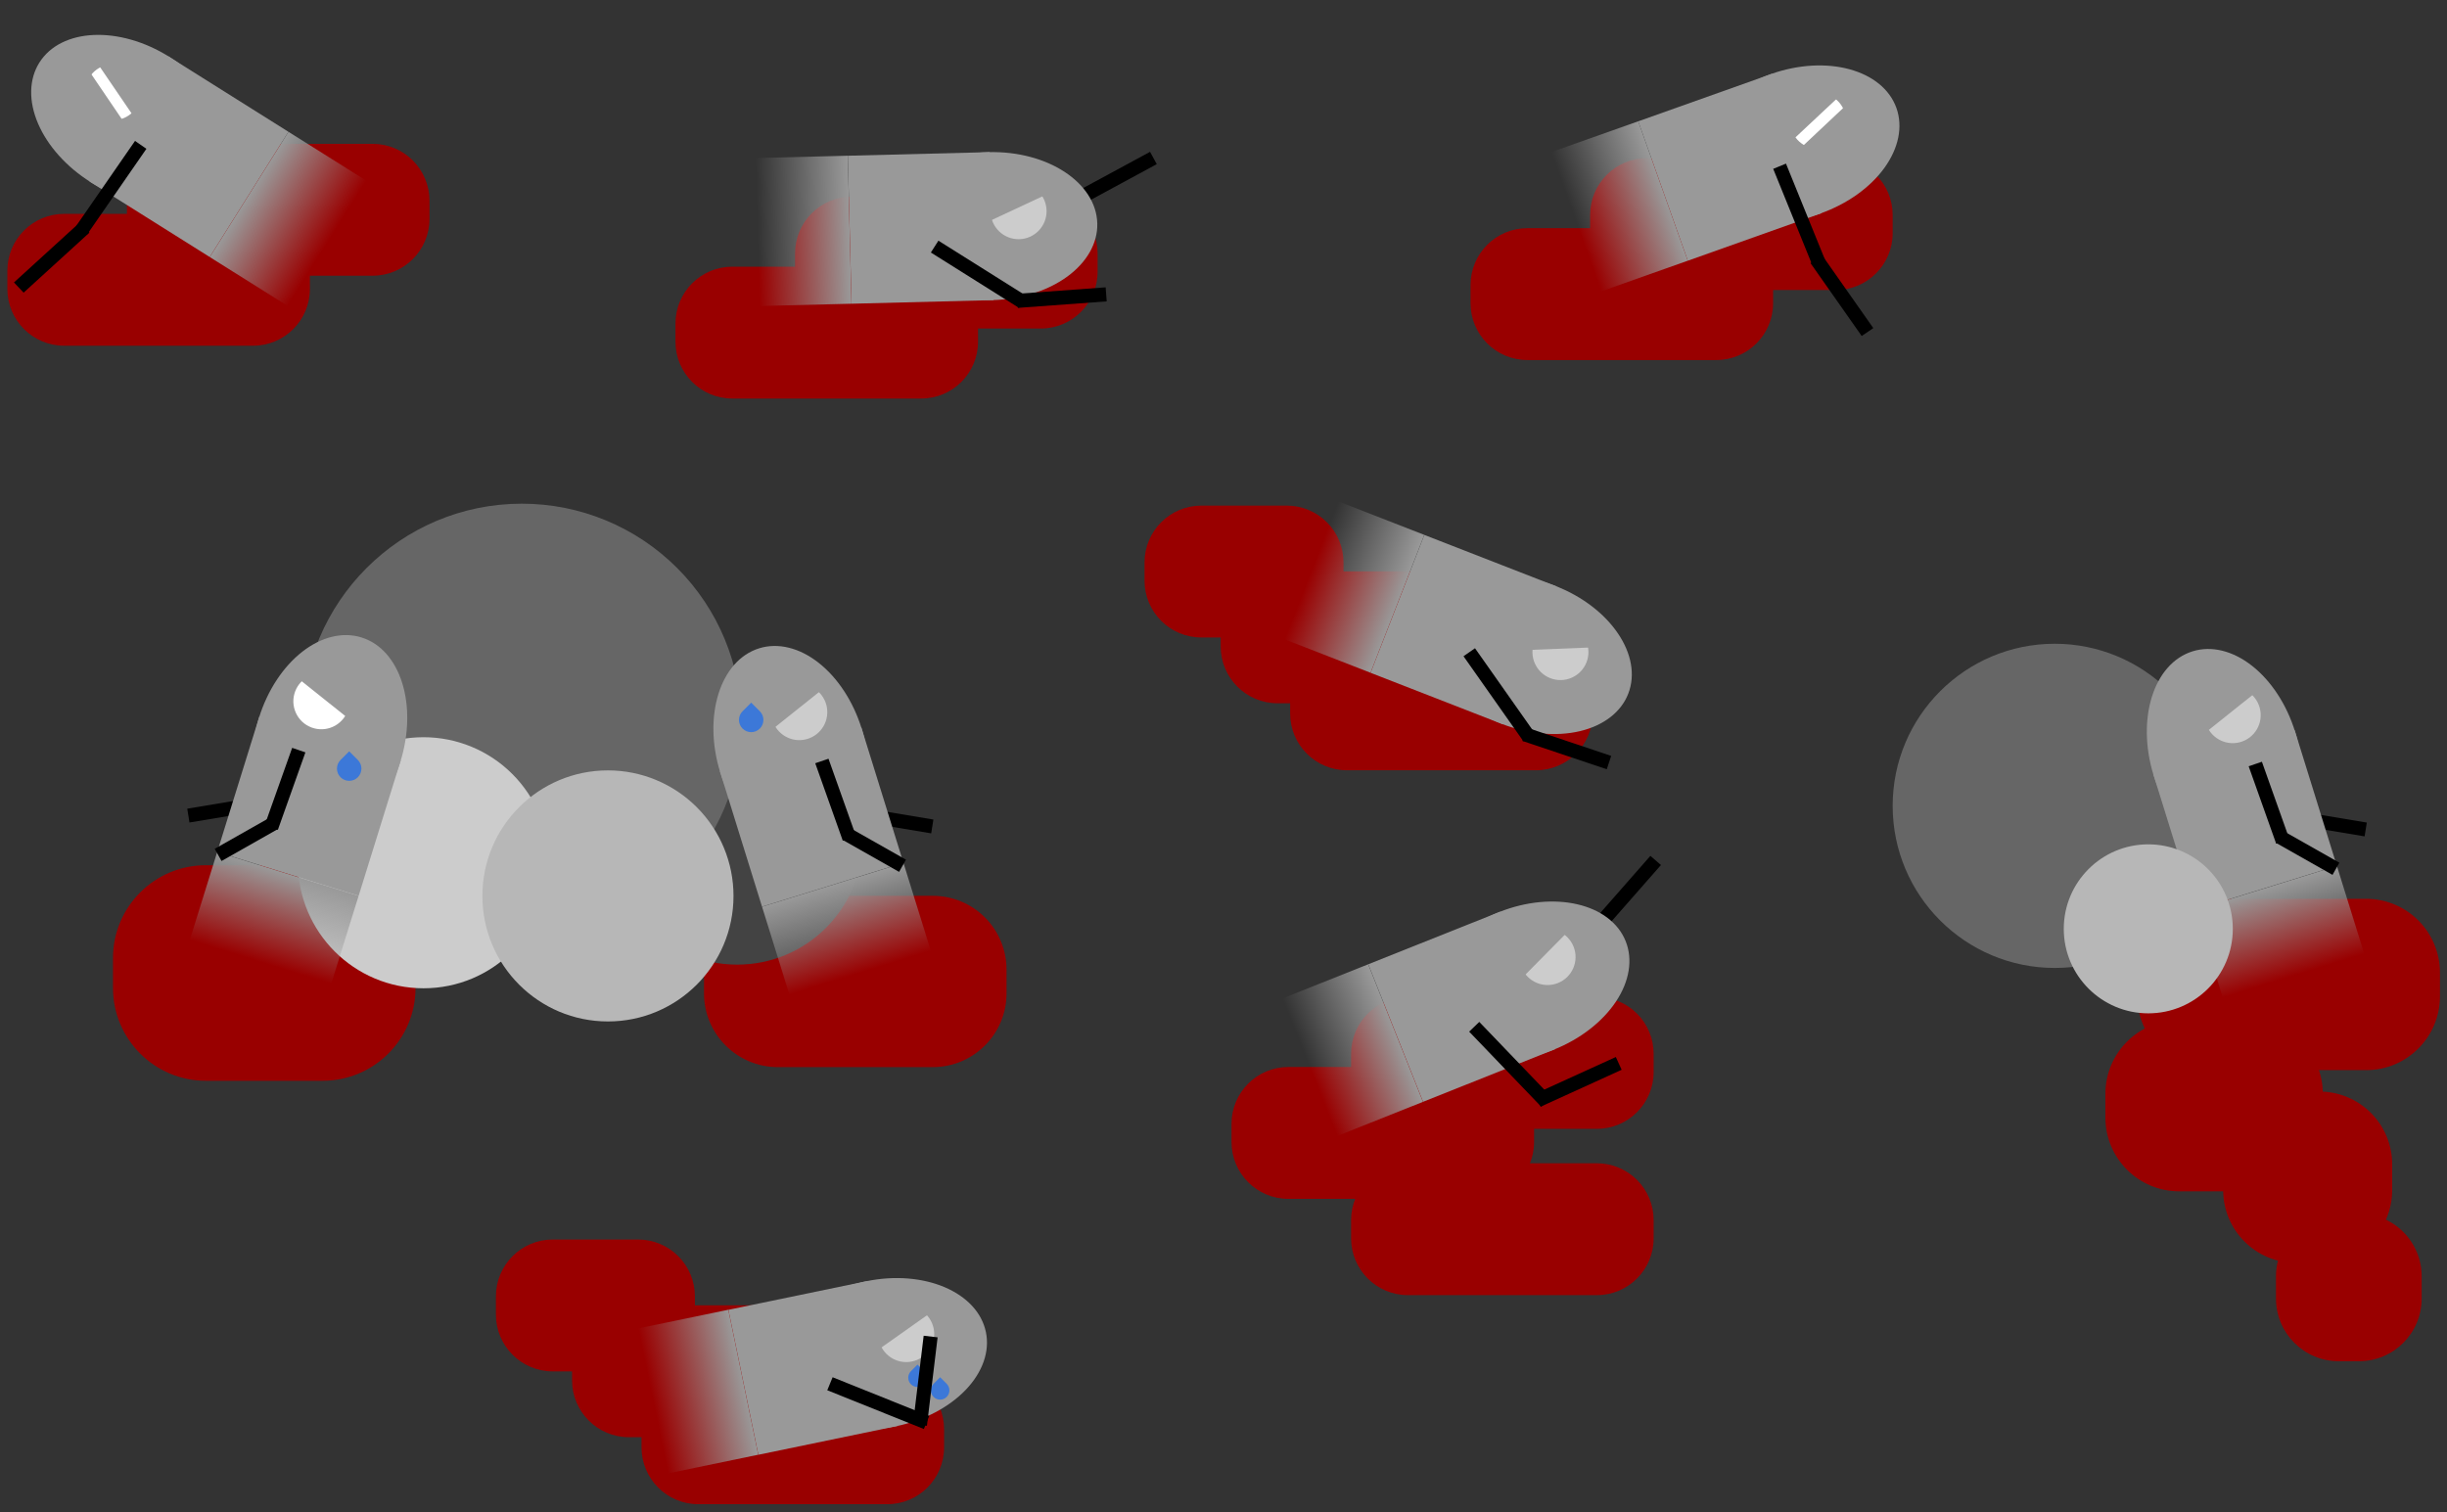 <svg version="1.1" viewBox="0.0 0.0 663.871 410.323" fill="none" stroke="none" stroke-linecap="square" stroke-miterlimit="10" xmlns:xlink="http://www.w3.org/1999/xlink" xmlns="http://www.w3.org/2000/svg"><rect x="0.0" y="0.0" width="663.871" height="410.323" fill="#333333" stroke="none"/><clipPath id="p.0"><path d="m0 0l663.871 0l0 410.323l-663.871 0l0 -410.323z" clip-rule="nonzero"/></clipPath><g clip-path="url(#p.0)"><path fill="#000000" fill-opacity="0.0" d="m0 0l663.871 0l0 410.323l-663.871 0z" fill-rule="evenodd"/><path fill="#990000" d="m215.701 68.773l0 0c0 -8.51 6.899 -15.41 15.41 -15.41l51.26 0l0 0c4.087 0 8.006 1.623 10.896 4.513c2.89 2.89 4.513 6.809 4.513 10.896l0 4.96l0 0c0 8.51 -6.899 15.41 -15.41 15.41l-51.26 0c-8.51 0 -15.41 -6.899 -15.41 -15.41z" fill-rule="evenodd"/><path fill="#990000" d="m183.26 87.773l0 0c0 -8.51 6.899 -15.41 15.41 -15.41l51.26 0l0 0c4.087 0 8.006 1.623 10.896 4.513c2.89 2.89 4.513 6.809 4.513 10.896l0 4.96l0 0c0 8.51 -6.899 15.41 -15.41 15.41l-51.26 0c-8.51 0 -15.41 -6.899 -15.41 -15.41z" fill-rule="evenodd"/><path fill="#000000" d="m284.572 60.381l-1.827 -3.339l29.26 -15.843l1.827 3.339z" fill-rule="evenodd"/><path fill="#999999" d="m268.198 41.281l0 0c16.012 -0.4 29.218 8.265 29.496 19.354l0 0c0.134 5.325 -2.793 10.509 -8.135 14.41c-5.343 3.901 -12.664 6.201 -20.353 6.393l0 0c-16.012 0.4 -29.218 -8.265 -29.496 -19.354l0 0c-0.278 -11.089 12.476 -20.403 28.488 -20.803z" fill-rule="evenodd"/><path fill="#999999" d="m268.538 41.281l1.008 40.157l-38.52 0.976l-1.008 -40.157z" fill-rule="evenodd"/><path fill="#000000" d="m252.544 68.517l2.047 -3.213l23.906 15.024l-2.047 3.213z" fill-rule="evenodd"/><path fill="#990000" d="m190.997 263.092l0 0c0 -11.058 8.964 -20.022 20.022 -20.022l42.036 0l0 0c5.31 0 10.403 2.109 14.157 5.864c3.755 3.755 5.864 8.847 5.864 14.157l0 6.445c0 11.058 -8.964 20.022 -20.022 20.022l-42.036 0c-11.058 0 -20.022 -8.964 -20.022 -20.022z" fill-rule="evenodd"/><defs><linearGradient id="p.1" gradientUnits="userSpaceOnUse" gradientTransform="matrix(0.126 5.001 -5.001 0.126 0.0 0.0)" spreadMethod="pad" x1="9.598" y1="-45.751" x2="9.598" y2="-40.75"><stop offset="0.0" stop-color="#999999"/><stop offset="1" stop-color="#999999" stop-opacity="0.0"/><stop offset="1.0" stop-color="#ffffff" stop-opacity="0.0"/></linearGradient></defs><path fill="url(#p.1)" d="m229.995 42.254l1.008 40.157l-25.008 0.63l-1.008 -40.157z" fill-rule="evenodd"/><path fill="#cccccc" d="m268.747 57.502l0 0c-0.106 -4.194 3.208 -7.679 7.402 -7.784l0 0c2.014 -0.051 3.965 0.701 5.425 2.089c1.46 1.388 2.309 3.299 2.359 5.313l0 0c0.106 4.194 -3.208 7.679 -7.402 7.784l0 0c-4.194 0.106 -7.679 -3.208 -7.784 -7.402z" fill-rule="evenodd"/><path fill="#999999" d="m263.439 50.902l16.455 -7.687l4.376 9.375l-16.455 7.687z" fill-rule="evenodd"/><path fill="#434343" d="m165.932 227.685l0 0c0 -18.812 15.251 -34.063 34.063 -34.063l0 0c9.034 0 17.698 3.589 24.086 9.977c6.388 6.388 9.977 15.052 9.977 24.086l0 0c0 18.812 -15.251 34.063 -34.063 34.063l0 0c-18.812 0 -34.063 -15.251 -34.063 -34.063z" fill-rule="evenodd"/><path fill="#990000" d="m30.654 259.964l0 0c0 -13.912 11.278 -25.19 25.19 -25.19l31.699 0l0 0c6.681 0 13.088 2.654 17.812 7.378c4.724 4.724 7.378 11.131 7.378 17.812l0 8.109l0 0c0 13.912 -11.278 25.19 -25.19 25.19l-31.699 0c-13.912 0 -25.19 -11.278 -25.19 -25.19z" fill-rule="evenodd"/><defs><linearGradient id="p.2" gradientUnits="userSpaceOnUse" gradientTransform="matrix(4.887 -1.517 1.517 4.887 0.0 0.0)" spreadMethod="pad" x1="24.337" y1="57.903" x2="24.337" y2="62.789"><stop offset="0.0" stop-color="#999999"/><stop offset="1" stop-color="#999999" stop-opacity="0.0"/><stop offset="1.0" stop-color="#ffffff" stop-opacity="0.0"/></linearGradient></defs><path fill="url(#p.2)" d="m206.747 246.049l38.362 -11.906l7.433 23.874l-38.362 11.906z" fill-rule="evenodd"/><path fill="#000000" d="m276.152 83.541l-0.283 -3.811l24.094 -1.764l0.283 3.811z" fill-rule="evenodd"/><path fill="#666666" d="m82.01 196.247l0 0c0 -32.902 26.673 -59.575 59.575 -59.575l0 0c15.8 0 30.953 6.277 42.126 17.449c11.172 11.172 17.449 26.326 17.449 42.126l0 0c0 32.902 -26.673 59.575 -59.575 59.575l0 0c-32.902 0 -59.575 -26.673 -59.575 -59.575z" fill-rule="evenodd"/><path fill="#cccccc" d="m80.84 234.102l0 0c0 -18.812 15.251 -34.063 34.063 -34.063l0 0c9.034 0 17.698 3.589 24.086 9.977c6.388 6.388 9.977 15.052 9.977 24.086l0 0c0 18.812 -15.251 34.063 -34.063 34.063l0 0c-18.812 0 -34.063 -15.251 -34.063 -34.063z" fill-rule="evenodd"/><path fill="#b7b7b7" d="m130.874 243.102l0 0c0 -18.812 15.251 -34.063 34.063 -34.063l0 0c9.034 0 17.698 3.589 24.086 9.977c6.388 6.388 9.977 15.052 9.977 24.086l0 0c0 18.812 -15.251 34.063 -34.063 34.063l0 0c-18.812 0 -34.063 -15.251 -34.063 -34.063z" fill-rule="evenodd"/><path fill="#000000" d="m221.142 206.264l2.961 -2.394l14.236 17.165l-2.961 2.394z" fill-rule="evenodd"/><path fill="#000000" d="m235.246 223.229l0.598 -3.748l17.386 2.898l-0.598 3.748z" fill-rule="evenodd"/><path fill="#999999" d="m195.392 209.564l0 0c-4.749 -15.299 -0.011 -30.366 10.583 -33.654l0 0c5.087 -1.579 10.872 -0.174 16.082 3.904c5.21 4.079 9.418 10.497 11.698 17.844l0 0c4.749 15.299 0.011 30.366 -10.583 33.654l0 0c-10.593 3.288 -23.031 -6.449 -27.78 -21.748z" fill-rule="evenodd"/><path fill="#999999" d="m195.302 209.233l38.362 -11.906l11.433 36.787l-38.362 11.906z" fill-rule="evenodd"/><path fill="#000000" d="m221.179 207.103l3.591 -1.228l7.465 21.008l-3.591 1.228z" fill-rule="evenodd"/><path fill="#cccccc" d="m209.512 195.202l0 0c-1.086 -4.052 1.318 -8.217 5.37 -9.303l0 0c1.946 -0.522 4.019 -0.249 5.764 0.758c1.745 1.007 3.018 2.666 3.539 4.612l0 0c1.086 4.052 -1.318 8.217 -5.37 9.303l0 0c-4.052 1.086 -8.217 -1.318 -9.303 -5.37z" fill-rule="evenodd"/><path fill="#999999" d="m202.805 190.03l14.193 -11.331l6.453 8.087l-14.193 11.331z" fill-rule="evenodd"/><path fill="#000000" d="m228.588 227.884l1.858 -3.307l15.339 8.693l-1.858 3.307z" fill-rule="evenodd"/><path fill="#3c78d8" d="m201.453 197.693l0 0c-1.296 -1.296 -1.296 -3.397 0 -4.693q1.173 -1.173 2.346 -2.346q1.173 1.173 2.346 2.346l0 0c1.296 1.296 1.296 3.397 0 4.693l0 0c-1.296 1.296 -3.397 1.296 -4.693 0z" fill-rule="evenodd"/><defs><linearGradient id="p.3" gradientUnits="userSpaceOnUse" gradientTransform="matrix(-4.887 -1.517 -1.517 4.887 0.0 0.0)" spreadMethod="pad" x1="-32.241" y1="39.74" x2="-32.241" y2="44.627"><stop offset="0.0" stop-color="#999999"/><stop offset="1" stop-color="#999999" stop-opacity="0.0"/><stop offset="1.0" stop-color="#ffffff" stop-opacity="0.0"/></linearGradient></defs><path fill="url(#p.3)" d="m97.286 243.1l-38.362 -11.906l-7.433 23.874l38.362 11.906z" fill-rule="evenodd"/><path fill="#000000" d="m82.892 203.315l-2.961 -2.394l-14.236 17.165l2.961 2.394z" fill-rule="evenodd"/><path fill="#000000" d="m68.788 220.28l-0.598 -3.748l-17.386 2.898l0.598 3.748z" fill-rule="evenodd"/><path fill="#999999" d="m108.642 206.616l0 0c4.749 -15.299 0.011 -30.366 -10.583 -33.654l0 0c-5.087 -1.579 -10.872 -0.174 -16.082 3.904c-5.21 4.079 -9.418 10.497 -11.698 17.844l0 0c-4.749 15.299 -0.011 30.366 10.583 33.654l0 0c10.593 3.288 23.031 -6.449 27.78 -21.748z" fill-rule="evenodd"/><path fill="#999999" d="m108.732 206.284l-38.362 -11.906l-11.433 36.787l38.362 11.906z" fill-rule="evenodd"/><path fill="#000000" d="m82.855 204.154l-3.591 -1.228l-7.465 21.008l3.591 1.228z" fill-rule="evenodd"/><path fill="#ffffff" d="m94.522 192.253l0 0c1.086 -4.052 -1.318 -8.217 -5.37 -9.303l0 0c-1.946 -0.522 -4.019 -0.249 -5.764 0.758c-1.745 1.007 -3.018 2.666 -3.539 4.612l0 0c-1.086 4.052 1.318 8.217 5.37 9.303l0 0c4.052 1.086 8.217 -1.318 9.303 -5.37z" fill-rule="evenodd"/><path fill="#999999" d="m101.229 187.081l-14.193 -11.331l-6.453 8.087l14.193 11.331z" fill-rule="evenodd"/><path fill="#000000" d="m75.446 224.935l-1.858 -3.307l-15.339 8.693l1.858 3.307z" fill-rule="evenodd"/><path fill="#990000" d="m350.018 188.641l0 0c0 -8.51 6.899 -15.41 15.41 -15.41l51.26 0l0 0c4.087 0 8.006 1.624 10.896 4.513c2.89 2.89 4.513 6.809 4.513 10.896l0 4.96l0 0c0 8.51 -6.899 15.41 -15.41 15.41l-51.26 0c-8.51 0 -15.41 -6.899 -15.41 -15.41z" fill-rule="evenodd"/><path fill="#990000" d="m331.178 170.457l0 0c0 -8.51 6.899 -15.41 15.41 -15.41l37.307 0l0 0c4.087 0 8.006 1.624 10.896 4.513c2.89 2.89 4.513 6.809 4.513 10.896l0 4.96c0 8.51 -6.899 15.41 -15.41 15.41l-37.307 0c-8.51 0 -15.41 -6.899 -15.41 -15.41z" fill-rule="evenodd"/><path fill="#990000" d="m310.514 152.604l0 0c0 -8.51 6.899 -15.41 15.41 -15.41l23.165 0l0 0c4.087 0 8.006 1.623 10.896 4.513c2.89 2.89 4.513 6.809 4.513 10.896l0 4.96l0 0c0 8.51 -6.899 15.41 -15.41 15.41l-23.165 0c-8.51 0 -15.41 -6.899 -15.41 -15.41z" fill-rule="evenodd"/><path fill="#3c78d8" d="m97.082 210.907l0 0c1.296 -1.296 1.296 -3.397 0 -4.693q-1.173 -1.173 -2.346 -2.346q-1.173 1.173 -2.346 2.346l0 0c-1.296 1.296 -1.296 3.397 0 4.693l0 0c1.296 1.296 3.397 1.296 4.693 0z" fill-rule="evenodd"/><path fill="#999999" d="m422.009 158.997l0 0c14.925 5.819 23.759 18.912 19.732 29.244l0 0c-1.934 4.962 -6.635 8.61 -13.071 10.143c-6.435 1.533 -14.077 0.824 -21.244 -1.97l0 0c-14.925 -5.819 -23.759 -18.912 -19.732 -29.244l0 0c4.027 -10.333 19.39 -13.992 34.315 -8.173z" fill-rule="evenodd"/><path fill="#999999" d="m422.327 159.128l-14.583 37.417l-35.906 -13.984l14.583 -37.417z" fill-rule="evenodd"/><path fill="#000000" d="m397.05 178.067l3.118 -2.173l16.252 23.087l-3.118 2.173z" fill-rule="evenodd"/><defs><linearGradient id="p.4" gradientUnits="userSpaceOnUse" gradientTransform="matrix(-1.881 4.827 -4.827 -1.881 0.0 0.0)" spreadMethod="pad" x1="-0.982" y1="-79.662" x2="-0.982" y2="-74.835"><stop offset="0.0" stop-color="#999999"/><stop offset="1" stop-color="#999999" stop-opacity="0.0"/><stop offset="1.0" stop-color="#ffffff" stop-opacity="0.0"/></linearGradient></defs><path fill="url(#p.4)" d="m386.403 145.131l-14.583 37.417l-23.307 -9.071l14.583 -37.417z" fill-rule="evenodd"/><path fill="#cccccc" d="m416.271 174.18l0 0c1.524 -3.909 5.927 -5.842 9.836 -4.319l0 0c1.877 0.732 3.386 2.179 4.196 4.024c0.81 1.845 0.854 3.935 0.122 5.812l0 0c-1.524 3.909 -5.927 5.842 -9.836 4.319l0 0c-3.909 -1.524 -5.842 -5.927 -4.319 -9.836z" fill-rule="evenodd"/><path fill="#999999" d="m413.927 166.04l18.148 -0.729l0.412 10.338l-18.148 0.729z" fill-rule="evenodd"/><path fill="#000000" d="m413.019 201.047l1.197 -3.622l22.898 7.685l-1.197 3.622z" fill-rule="evenodd"/><path fill="#990000" d="m34.438 54.441l0 0c0 -8.51 6.899 -15.41 15.41 -15.41l51.26 0l0 0c4.087 0 8.006 1.623 10.896 4.513c2.89 2.89 4.513 6.809 4.513 10.896l0 4.96l0 0c0 8.51 -6.899 15.41 -15.41 15.41l-51.26 0c-8.51 0 -15.41 -6.899 -15.41 -15.41z" fill-rule="evenodd"/><path fill="#990000" d="m1.997 73.441l0 0c0 -8.51 6.899 -15.41 15.41 -15.41l51.26 0l0 0c4.087 0 8.006 1.623 10.896 4.513c2.89 2.89 4.513 6.809 4.513 10.896l0 4.96l0 0c0 8.51 -6.899 15.41 -15.41 15.41l-51.26 0c-8.51 0 -15.41 -6.899 -15.41 -15.41z" fill-rule="evenodd"/><path fill="#999999" d="m45.921 15.418l0 0c-13.568 -8.515 -29.347 -7.81 -35.244 1.575l0 0c-2.832 4.507 -2.959 10.453 -0.354 16.531c2.605 6.078 7.729 11.79 14.244 15.879l0 0c13.568 8.515 29.347 7.81 35.244 -1.575l0 0c5.897 -9.384 -0.322 -23.895 -13.89 -32.409z" fill-rule="evenodd"/><path fill="#999999" d="m45.621 15.252l-21.354 33.984l32.63 20.504l21.354 -33.984z" fill-rule="evenodd"/><path fill="#000000" d="m36.633 38.237l3.087 2.142l-16.063 23.213l-3.087 -2.142z" fill-rule="evenodd"/><defs><linearGradient id="p.5" gradientUnits="userSpaceOnUse" gradientTransform="matrix(-2.891 4.6 4.6 2.891 0.0 0.0)" spreadMethod="pad" x1="-2.091" y1="15.7" x2="-2.091" y2="20.3"><stop offset="0.0" stop-color="#999999"/><stop offset="1" stop-color="#999999" stop-opacity="0.0"/><stop offset="1.0" stop-color="#ffffff" stop-opacity="0.0"/></linearGradient></defs><path fill="url(#p.5)" d="m78.264 35.767l-21.354 33.984l21.165 13.291l21.354 -33.984z" fill-rule="evenodd"/><path fill="#ffffff" d="m37.105 29.07l0 0c2.231 -3.553 1.16 -8.242 -2.393 -10.473l0 0c-1.706 -1.071 -3.768 -1.421 -5.732 -0.973c-1.964 0.449 -3.669 1.659 -4.741 3.366l0 0c-2.231 3.553 -1.16 8.242 2.393 10.473l0 0c3.553 2.231 8.242 1.16 10.473 -2.393z" fill-rule="evenodd"/><path fill="#999999" d="m45.039 26.102l-10.229 -15.009l-8.548 5.83l10.229 15.009z" fill-rule="evenodd"/><path fill="#000000" d="m21.651 60.354l2.614 2.772l-17.858 16.283l-2.614 -2.772z" fill-rule="evenodd"/><path fill="#999999" d="m33.549 33.054l-10.205 -15.024l-8.535 5.827l10.205 15.024z" fill-rule="evenodd"/><path fill="#990000" d="m174.046 387.786l0 0c0 -8.51 6.899 -15.41 15.41 -15.41l51.26 0l0 0c4.087 0 8.006 1.624 10.896 4.513c2.89 2.89 4.513 6.809 4.513 10.896l0 4.96l0 0c0 8.51 -6.899 15.41 -15.41 15.41l-51.26 0c-8.51 0 -15.41 -6.899 -15.41 -15.41z" fill-rule="evenodd"/><path fill="#990000" d="m155.206 369.601l0 0c0 -8.51 6.899 -15.41 15.41 -15.41l37.307 0l0 0c4.087 0 8.006 1.624 10.896 4.513c2.89 2.89 4.513 6.809 4.513 10.896l0 4.96c0 8.51 -6.899 15.41 -15.41 15.41l-37.307 0c-8.51 0 -15.41 -6.899 -15.41 -15.41z" fill-rule="evenodd"/><path fill="#990000" d="m134.542 351.748l0 0c0 -8.51 6.899 -15.41 15.41 -15.41l23.165 0l0 0c4.087 0 8.006 1.623 10.896 4.513c2.89 2.89 4.513 6.809 4.513 10.896l0 4.96l0 0c0 8.51 -6.899 15.41 -15.41 15.41l-23.165 0c-8.51 0 -15.41 -6.899 -15.41 -15.41z" fill-rule="evenodd"/><path fill="#999999" d="m235.007 347.657l0 0c15.69 -3.235 30.229 2.948 32.472 13.811l0 0c1.078 5.217 -0.882 10.837 -5.448 15.624c-4.566 4.787 -11.364 8.35 -18.898 9.903l0 0c-15.69 3.235 -30.229 -2.948 -32.472 -13.811l0 0c-2.244 -10.863 8.656 -22.292 24.346 -25.528z" fill-rule="evenodd"/><path fill="#999999" d="m235.347 347.594l8.126 39.339l-37.732 7.811l-8.126 -39.339z" fill-rule="evenodd"/><path fill="#000000" d="m224.44 377.236l1.449 -3.528l26.205 10.52l-1.449 3.528z" fill-rule="evenodd"/><defs><linearGradient id="p.6" gradientUnits="userSpaceOnUse" gradientTransform="matrix(1.023 4.95 -4.95 1.023 0.0 0.0)" spreadMethod="pad" x1="76.761" y1="-24.058" x2="76.761" y2="-19.108"><stop offset="0.0" stop-color="#999999"/><stop offset="1" stop-color="#999999" stop-opacity="0.0"/><stop offset="1.0" stop-color="#ffffff" stop-opacity="0.0"/></linearGradient></defs><path fill="url(#p.6)" d="m197.589 355.391l8.126 39.339l-24.504 5.071l-8.126 -39.339z" fill-rule="evenodd"/><path fill="#3c78d8" d="m247.142 375.617l0 0c-0.983 -0.983 -0.983 -2.576 0 -3.559q0.89 -0.89 1.78 -1.78q0.89 0.89 1.78 1.78l0 0c0.983 0.983 0.983 2.576 0 3.559l0 0c-0.983 0.983 -2.576 0.983 -3.559 0z" fill-rule="evenodd"/><path fill="#3c78d8" d="m253.275 379.047l0 0c-0.983 -0.983 -0.983 -2.576 0 -3.559q0.89 -0.89 1.78 -1.78q0.89 0.89 1.78 1.78l0 0c0.983 0.983 0.983 2.576 0 3.559l0 0c-0.983 0.983 -2.576 0.983 -3.559 0z" fill-rule="evenodd"/><path fill="#cccccc" d="m238.424 363.534l0 0c-0.848 -4.108 1.795 -8.126 5.903 -8.974l0 0c1.973 -0.407 4.026 -0.014 5.709 1.093c1.683 1.107 2.857 2.837 3.264 4.81l0 0c0.848 4.108 -1.795 8.126 -5.903 8.974l0 0c-4.108 0.848 -8.126 -1.795 -8.974 -5.903z" fill-rule="evenodd"/><path fill="#999999" d="m232.03 357.981l14.828 -10.484l5.97 8.449l-14.828 10.484z" fill-rule="evenodd"/><path fill="#000000" d="m251.473 386.881l-3.78 -0.441l2.898 -24.0l3.78 0.441z" fill-rule="evenodd"/><path fill="#990000" d="m431.402 58.326l0 0c0 -8.51 6.899 -15.41 15.41 -15.41l51.26 0l0 0c4.087 0 8.006 1.623 10.896 4.513c2.89 2.89 4.513 6.809 4.513 10.896l0 4.96l0 0c0 8.51 -6.899 15.41 -15.409 15.41l-51.26 0c-8.51 0 -15.41 -6.899 -15.41 -15.41z" fill-rule="evenodd"/><path fill="#990000" d="m398.961 77.326l0 0c0 -8.51 6.899 -15.41 15.41 -15.41l51.26 0l0 0c4.087 0 8.006 1.623 10.896 4.513c2.89 2.89 4.513 6.809 4.513 10.896l0 4.96l0 0c0 8.51 -6.899 15.41 -15.41 15.41l-51.26 0c-8.51 0 -15.41 -6.899 -15.41 -15.41z" fill-rule="evenodd"/><path fill="#999999" d="m480.443 20.095l0 0c15.099 -5.349 30.349 -1.217 34.063 9.228l0 0c1.783 5.016 0.613 10.847 -3.252 16.21c-3.866 5.363 -10.111 9.819 -17.362 12.388l0 0c-15.099 5.349 -30.349 1.217 -34.063 -9.228l0 0c-3.714 -10.446 5.516 -23.25 20.614 -28.598z" fill-rule="evenodd"/><path fill="#999999" d="m480.775 20.005l13.449 37.827l-36.315 12.913l-13.449 -37.827z" fill-rule="evenodd"/><path fill="#000000" d="m484.536 44.396l-3.465 1.417l10.614 26.142l3.465 -1.417z" fill-rule="evenodd"/><defs><linearGradient id="p.7" gradientUnits="userSpaceOnUse" gradientTransform="matrix(1.725 4.853 -4.853 1.725 0.0 0.0)" spreadMethod="pad" x1="34.923" y1="-79.166" x2="34.923" y2="-74.314"><stop offset="0.0" stop-color="#999999"/><stop offset="1" stop-color="#999999" stop-opacity="0.0"/><stop offset="1.0" stop-color="#ffffff" stop-opacity="0.0"/></linearGradient></defs><path fill="url(#p.7)" d="m444.445 32.913l13.449 37.827l-23.559 8.346l-13.449 -37.827z" fill-rule="evenodd"/><path fill="#ffffff" d="m486.081 35.331l0 0c-1.403 -3.954 0.665 -8.297 4.619 -9.7l0 0c1.899 -0.674 3.988 -0.566 5.807 0.3c1.819 0.866 3.22 2.42 3.894 4.318l0 0c1.403 3.954 -0.665 8.297 -4.619 9.7l0 0c-3.954 1.403 -8.297 -0.665 -9.7 -4.619z" fill-rule="evenodd"/><path fill="#999999" d="m478.984 30.704l13.256 -12.419l7.073 7.553l-13.256 12.419z" fill-rule="evenodd"/><path fill="#000000" d="m494.337 69.248l-3.15 2.142l13.89 19.78l3.15 -2.142z" fill-rule="evenodd"/><path fill="#999999" d="m488.676 40.01l13.228 -12.441l7.055 7.559l-13.228 12.441z" fill-rule="evenodd"/><path fill="#990000" d="m366.554 285.933l0 0c0 -8.51 6.899 -15.41 15.41 -15.41l51.26 0l0 0c4.087 0 8.006 1.624 10.896 4.513c2.89 2.89 4.513 6.809 4.513 10.896l0 4.96l0 0c0 8.51 -6.899 15.41 -15.41 15.41l-51.26 0c-8.51 0 -15.41 -6.899 -15.41 -15.41z" fill-rule="evenodd"/><path fill="#990000" d="m334.113 304.933l0 0c0 -8.51 6.899 -15.41 15.41 -15.41l51.26 0l0 0c4.087 0 8.006 1.624 10.896 4.513c2.89 2.89 4.513 6.809 4.513 10.896l0 4.96l0 0c0 8.51 -6.899 15.41 -15.41 15.41l-51.26 0c-8.51 0 -15.41 -6.899 -15.41 -15.41z" fill-rule="evenodd"/><path fill="#000000" d="m428.664 259.727l-2.866 -2.488l21.953 -25.008l2.866 2.488z" fill-rule="evenodd"/><path fill="#999999" d="m406.677 247.498l0 0c14.881 -5.932 30.273 -2.385 34.378 7.921l0 0c1.971 4.949 1.023 10.827 -2.636 16.341c-3.659 5.514 -9.73 10.212 -16.876 13.06l0 0c-14.881 5.932 -30.273 2.385 -34.378 -7.921l0 0c-4.105 -10.306 4.631 -23.47 19.512 -29.402z" fill-rule="evenodd"/><path fill="#999999" d="m407 247.375l14.866 37.323l-35.78 14.268l-14.866 -37.323z" fill-rule="evenodd"/><path fill="#000000" d="m398.587 279.933l2.74 -2.646l19.559 20.378l-2.74 2.646z" fill-rule="evenodd"/><defs><linearGradient id="p.8" gradientUnits="userSpaceOnUse" gradientTransform="matrix(1.92 4.821 -4.821 1.92 0.0 0.0)" spreadMethod="pad" x1="73.307" y1="-47.791" x2="73.307" y2="-42.969"><stop offset="0.0" stop-color="#999999"/><stop offset="1" stop-color="#999999" stop-opacity="0.0"/><stop offset="1.0" stop-color="#ffffff" stop-opacity="0.0"/></linearGradient></defs><path fill="url(#p.8)" d="m371.188 261.657l14.866 37.323l-23.244 9.26l-14.866 -37.323z" fill-rule="evenodd"/><path fill="#cccccc" d="m412.799 262.501l0 0c-1.554 -3.897 0.344 -8.315 4.241 -9.87l0 0c1.871 -0.746 3.962 -0.719 5.813 0.076c1.851 0.795 3.31 2.293 4.057 4.165l0 0c1.554 3.897 -0.344 8.315 -4.241 9.87l0 0c-3.897 1.554 -8.315 -0.344 -9.87 -4.241z" fill-rule="evenodd"/><path fill="#999999" d="m405.53 258.151l12.766 -12.919l7.358 7.274l-12.766 12.919z" fill-rule="evenodd"/><path fill="#000000" d="m417.967 300.295l-1.575 -3.465l21.984 -10.016l1.575 3.465z" fill-rule="evenodd"/><path fill="#990000" d="m366.554 331.057l0 0c0 -8.51 6.899 -15.41 15.41 -15.41l51.26 0l0 0c4.087 0 8.006 1.624 10.896 4.513c2.89 2.89 4.513 6.809 4.513 10.896l0 4.96l0 0c0 8.51 -6.899 15.41 -15.41 15.41l-51.26 0c-8.51 0 -15.41 -6.899 -15.41 -15.41z" fill-rule="evenodd"/><path fill="#666666" d="m513.48 218.664l0 0c0 -24.292 19.692 -43.984 43.984 -43.984l0 0c11.665 0 22.853 4.634 31.102 12.883c8.249 8.249 12.883 19.436 12.883 31.102l0 0c0 24.292 -19.692 43.984 -43.984 43.984l0 0c-24.292 0 -43.984 -19.692 -43.984 -43.984z" fill-rule="evenodd"/><path fill="#990000" d="m579.882 263.911l0 0c0 -11.058 8.964 -20.022 20.022 -20.022l42.036 0l0 0c5.31 0 10.403 2.109 14.157 5.864c3.755 3.755 5.864 8.847 5.864 14.157l0 6.445c0 11.058 -8.964 20.022 -20.022 20.022l-42.036 0c-11.058 0 -20.022 -8.964 -20.022 -20.022z" fill-rule="evenodd"/><defs><linearGradient id="p.9" gradientUnits="userSpaceOnUse" gradientTransform="matrix(4.887 -1.517 1.517 4.887 0.0 0.0)" spreadMethod="pad" x1="96.877" y1="80.583" x2="96.877" y2="85.469"><stop offset="0.0" stop-color="#999999"/><stop offset="1" stop-color="#999999" stop-opacity="0.0"/><stop offset="1.0" stop-color="#ffffff" stop-opacity="0.0"/></linearGradient></defs><path fill="url(#p.9)" d="m595.632 246.868l38.362 -11.906l7.433 23.874l-38.362 11.906z" fill-rule="evenodd"/><path fill="#000000" d="m610.026 207.082l2.961 -2.394l14.236 17.165l-2.961 2.394z" fill-rule="evenodd"/><path fill="#000000" d="m624.13 224.048l0.598 -3.748l17.386 2.898l-0.598 3.748z" fill-rule="evenodd"/><path fill="#999999" d="m584.276 210.383l0 0c-4.749 -15.299 -0.011 -30.366 10.583 -33.654l0 0c5.087 -1.579 10.872 -0.174 16.081 3.904c5.21 4.079 9.418 10.497 11.698 17.844l0 0c4.749 15.299 0.011 30.366 -10.583 33.654l0 0c-10.593 3.288 -23.031 -6.449 -27.78 -21.748z" fill-rule="evenodd"/><path fill="#999999" d="m584.186 210.051l38.362 -11.906l11.433 36.787l-38.362 11.906z" fill-rule="evenodd"/><path fill="#000000" d="m610.063 207.922l3.591 -1.228l7.465 21.008l-3.591 1.228z" fill-rule="evenodd"/><path fill="#cccccc" d="m598.397 196.021l0 0c-1.086 -4.052 1.318 -8.217 5.37 -9.303l0 0c1.946 -0.522 4.019 -0.249 5.764 0.758c1.745 1.007 3.018 2.666 3.539 4.612l0 0c1.086 4.052 -1.318 8.217 -5.37 9.303l0 0c-4.052 1.086 -8.217 -1.318 -9.303 -5.37z" fill-rule="evenodd"/><path fill="#999999" d="m591.689 190.849l14.193 -11.331l6.453 8.087l-14.193 11.331z" fill-rule="evenodd"/><path fill="#000000" d="m617.472 228.702l1.858 -3.307l15.339 8.693l-1.858 3.307z" fill-rule="evenodd"/><path fill="#b7b7b7" d="m559.903 252.034l0 0c0 -12.663 10.266 -22.929 22.929 -22.929l0 0c6.081 0 11.913 2.416 16.213 6.716c4.3 4.3 6.716 10.132 6.716 16.213l0 0c0 12.663 -10.266 22.929 -22.929 22.929l0 0c-12.663 0 -22.929 -10.266 -22.929 -22.929z" fill-rule="evenodd"/><path fill="#990000" d="m571.194 296.798l0 0c0 -11.058 8.964 -20.022 20.022 -20.022l18.949 0l0 0c5.31 0 10.403 2.109 14.157 5.864c3.755 3.755 5.864 8.847 5.864 14.157l0 6.445l0 0c0 11.058 -8.964 20.022 -20.022 20.022l-18.949 0c-11.058 0 -20.022 -8.964 -20.022 -20.022z" fill-rule="evenodd"/><path fill="#990000" d="m603.142 315.934l0 0c0 -10.908 8.842 -19.75 19.75 -19.75l6.358 0l0 0c5.238 0 10.262 2.081 13.966 5.785c3.704 3.704 5.785 8.727 5.785 13.966l0 6.988c0 10.908 -8.842 19.75 -19.75 19.75l-6.358 0c-10.908 0 -19.75 -8.842 -19.75 -19.75z" fill-rule="evenodd"/><path fill="#990000" d="m617.472 346.323l0 0c0 -9.402 7.622 -17.024 17.024 -17.024l5.48 0l0 0c4.515 0 8.845 1.794 12.038 4.986c3.193 3.193 4.986 7.523 4.986 12.038l0 6.016c0 9.402 -7.622 17.024 -17.024 17.024l-5.48 0c-9.402 0 -17.024 -7.622 -17.024 -17.024z" fill-rule="evenodd"/></g></svg>